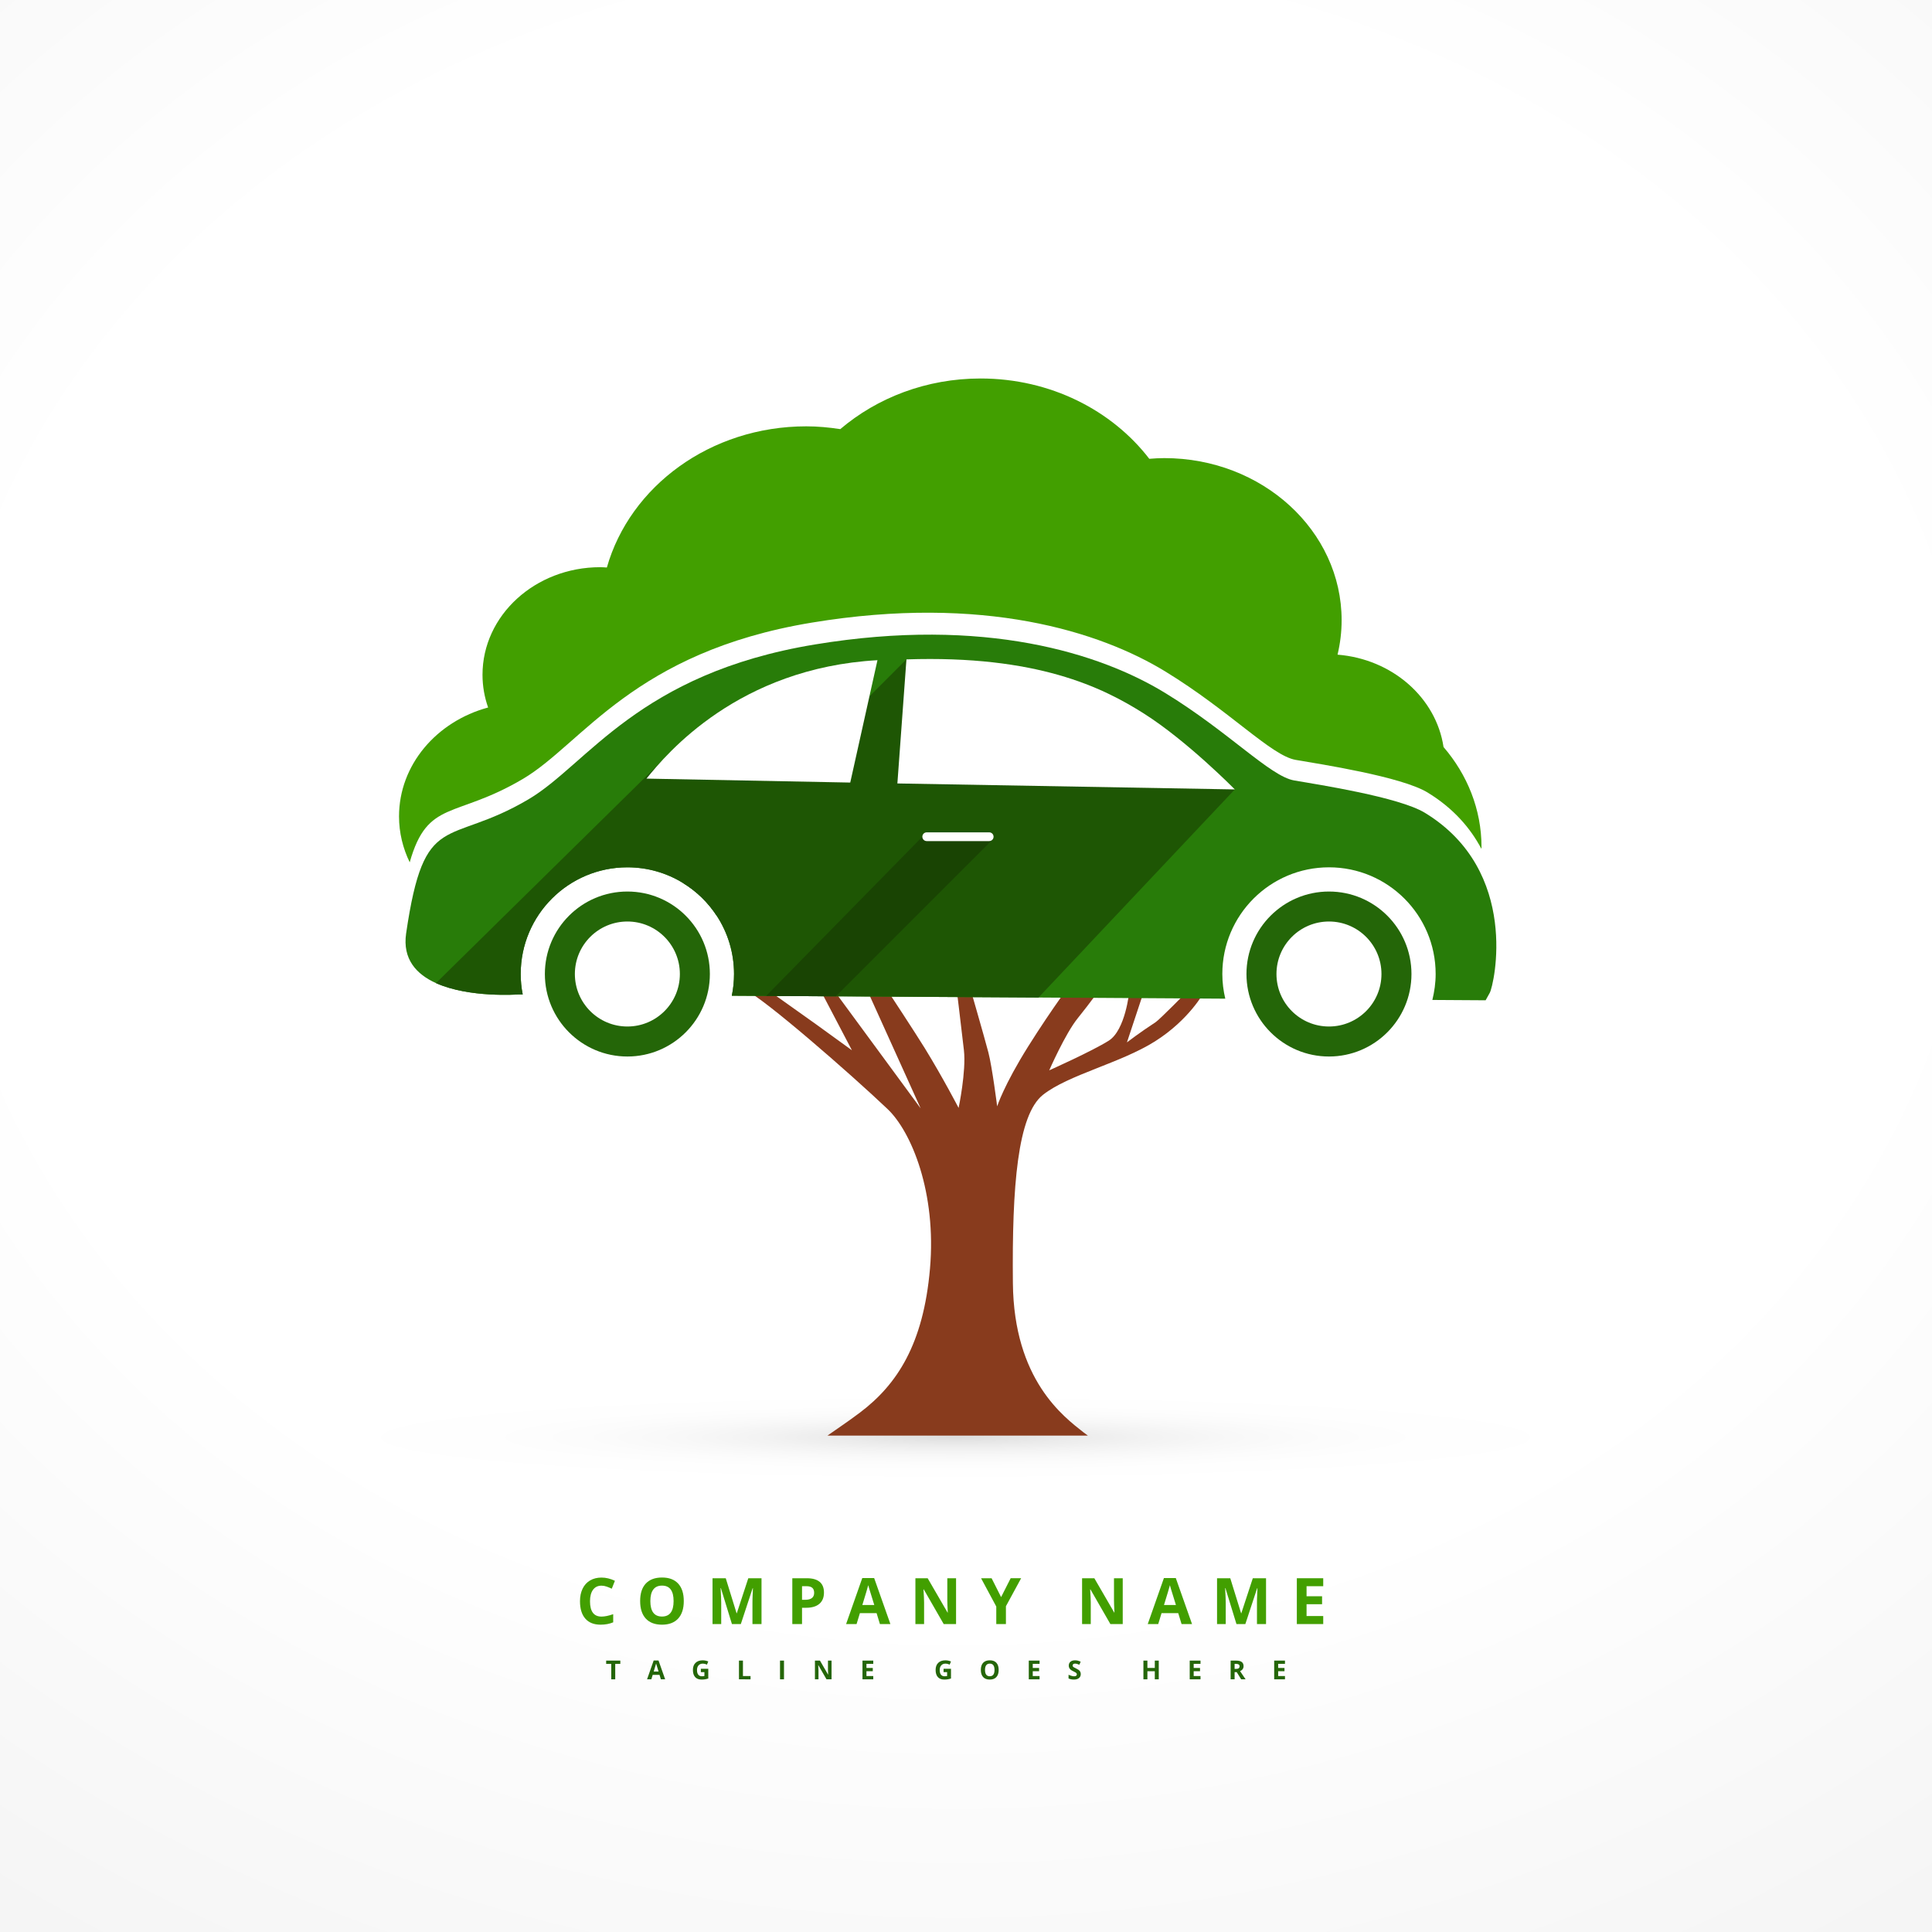 <?xml version="1.0" encoding="utf-8"?>
<!-- Generator: Adobe Illustrator 27.5.0, SVG Export Plug-In . SVG Version: 6.00 Build 0)  -->
<svg version="1.1" id="Design" xmlns="http://www.w3.org/2000/svg" xmlns:xlink="http://www.w3.org/1999/xlink" x="0px" y="0px"
	 viewBox="0 0 288 288" style="enable-background:new 0 0 288 288;" xml:space="preserve">
<rect x="0" y="0" width="288" height="288" fill="#333333" stroke="none"/>
<g id="XMLID_1139_">
	
		<radialGradient id="XMLID_00000124134796499716075570000010019373857612089514_" cx="142.667" cy="119.333" r="264.339" gradientTransform="matrix(1 0.003 -0.003 0.83 0.337 19.78)" gradientUnits="userSpaceOnUse">
		<stop  offset="0.556" style="stop-color:#FFFFFF"/>
		<stop  offset="1" style="stop-color:#F3F3F3"/>
	</radialGradient>
	<rect id="XMLID_5237_" style="fill:url(#XMLID_00000124134796499716075570000010019373857612089514_);" width="288" height="288"/>
	
		<radialGradient id="XMLID_00000082354283631201305460000003783527854709569925_" cx="58.746" cy="3495.008" r="63.815" gradientTransform="matrix(1.461 0 0 0.1 56.623 -135.229)" gradientUnits="userSpaceOnUse">
		<stop  offset="0" style="stop-color:#787878"/>
		<stop  offset="0.067" style="stop-color:#8F8F8F"/>
		<stop  offset="0.184" style="stop-color:#B2B2B2"/>
		<stop  offset="0.309" style="stop-color:#CECECE"/>
		<stop  offset="0.443" style="stop-color:#E4E4E4"/>
		<stop  offset="0.589" style="stop-color:#F3F3F3"/>
		<stop  offset="0.757" style="stop-color:#FCFCFC"/>
		<stop  offset="1" style="stop-color:#FFFFFF"/>
	</radialGradient>
	<path id="XMLID_5236_" style="opacity:0.25;fill:url(#XMLID_00000082354283631201305460000003783527854709569925_);" d="
		M235.667,214.273c0,3.524-41.735,6.381-93.221,6.381c-51.484,0-93.221-2.857-93.221-6.381c0-3.526,41.738-6.383,93.221-6.383
		C193.932,207.89,235.667,210.747,235.667,214.273z"/>
	<g id="XMLID_1140_">
		<g id="XMLID_1141_">
			<path id="XMLID_1142_" style="fill:#429F00;" d="M89.665,236.372c-0.545,0-0.967,0.205-1.266,0.614
				c-0.299,0.41-0.448,0.98-0.448,1.712c0,1.523,0.571,2.285,1.714,2.285c0.479,0,1.061-0.12,1.743-0.36v1.215
				c-0.561,0.233-1.186,0.35-1.878,0.35c-0.994,0-1.754-0.301-2.28-0.904c-0.526-0.602-0.79-1.468-0.79-2.595
				c0-0.71,0.129-1.332,0.388-1.866c0.258-0.534,0.63-0.944,1.114-1.229c0.484-0.285,1.052-0.427,1.703-0.427
				c0.664,0,1.33,0.16,1.999,0.481l-0.467,1.177c-0.256-0.121-0.513-0.227-0.771-0.317
				C90.168,236.418,89.914,236.372,89.665,236.372z"/>
			<path id="XMLID_1144_" style="fill:#429F00;" d="M101.93,238.671c0,1.13-0.28,2-0.841,2.607
				c-0.561,0.607-1.364,0.911-2.411,0.911c-1.046,0-1.85-0.304-2.411-0.911c-0.56-0.607-0.841-1.48-0.841-2.616
				c0-1.137,0.281-2.005,0.843-2.605c0.562-0.599,1.368-0.899,2.418-0.899c1.05,0,1.853,0.302,2.408,0.906
				C101.653,236.668,101.93,237.537,101.93,238.671z M96.946,238.671c0,0.763,0.145,1.337,0.434,1.724
				c0.29,0.386,0.723,0.58,1.299,0.58c1.155,0,1.733-0.768,1.733-2.303c0-1.538-0.575-2.308-1.724-2.308
				c-0.576,0-1.011,0.194-1.303,0.582C97.092,237.332,96.946,237.908,96.946,238.671z"/>
			<path id="XMLID_1147_" style="fill:#429F00;" d="M109.108,242.096l-1.645-5.358h-0.042c0.059,1.09,0.089,1.817,0.089,2.182v3.177
				h-1.294v-6.83h1.971l1.617,5.223h0.028l1.715-5.223h1.971v6.83h-1.35v-3.233c0-0.153,0.003-0.329,0.007-0.528
				c0.005-0.199,0.026-0.729,0.063-1.588h-0.042l-1.762,5.349H109.108z"/>
			<path id="XMLID_1149_" style="fill:#429F00;" d="M122.827,237.396c0,0.735-0.229,1.297-0.689,1.687
				c-0.46,0.389-1.113,0.584-1.96,0.584h-0.621v2.429h-1.448v-6.83h2.182c0.828,0,1.458,0.178,1.89,0.535
				C122.611,236.157,122.827,236.689,122.827,237.396z M119.557,238.479h0.477c0.445,0,0.778-0.088,1-0.264
				c0.221-0.176,0.331-0.432,0.331-0.769c0-0.339-0.092-0.59-0.278-0.752c-0.185-0.162-0.476-0.243-0.871-0.243h-0.659V238.479z"/>
			<path id="XMLID_1152_" style="fill:#429F00;" d="M131.168,242.096l-0.495-1.626h-2.49l-0.495,1.626h-1.561l2.411-6.858h1.771
				l2.421,6.858H131.168z M130.327,239.255c-0.458-1.473-0.716-2.307-0.773-2.499c-0.058-0.193-0.099-0.346-0.124-0.458
				c-0.103,0.399-0.397,1.385-0.883,2.957H130.327z"/>
			<path id="XMLID_1155_" style="fill:#429F00;" d="M142.518,242.096h-1.842l-2.971-5.167h-0.042
				c0.06,0.913,0.089,1.563,0.089,1.953v3.214h-1.294v-6.83h1.827l2.966,5.116h0.032c-0.046-0.888-0.069-1.516-0.069-1.883v-3.233
				h1.304V242.096z"/>
			<path id="XMLID_1157_" style="fill:#429F00;" d="M149.233,238.078l1.425-2.813h1.56l-2.267,4.172v2.658h-1.438v-2.612
				l-2.266-4.218h1.569L149.233,238.078z"/>
			<path id="XMLID_1159_" style="fill:#429F00;" d="M167.364,242.096h-1.842l-2.971-5.167h-0.042
				c0.06,0.913,0.089,1.563,0.089,1.953v3.214h-1.294v-6.83h1.827l2.966,5.116h0.032c-0.046-0.888-0.069-1.516-0.069-1.883v-3.233
				h1.304V242.096z"/>
			<path id="XMLID_1161_" style="fill:#429F00;" d="M176.134,242.096l-0.495-1.626h-2.49l-0.495,1.626h-1.561l2.411-6.858h1.77
				l2.421,6.858H176.134z M175.294,239.255c-0.458-1.473-0.716-2.307-0.773-2.499c-0.058-0.193-0.099-0.346-0.123-0.458
				c-0.104,0.399-0.398,1.385-0.884,2.957H175.294z"/>
			<path id="XMLID_1164_" style="fill:#429F00;" d="M184.317,242.096l-1.645-5.358h-0.043c0.06,1.09,0.09,1.817,0.09,2.182v3.177
				h-1.295v-6.83h1.972l1.616,5.223h0.028l1.715-5.223h1.972v6.83h-1.351v-3.233c0-0.153,0.003-0.329,0.007-0.528
				c0.005-0.199,0.025-0.729,0.063-1.588h-0.042l-1.762,5.349H184.317z"/>
			<path id="XMLID_1166_" style="fill:#429F00;" d="M197.251,242.096h-3.934v-6.83h3.934v1.187h-2.485v1.499h2.313v1.186h-2.313
				v1.762h2.485V242.096z"/>
		</g>
	</g>
	<g id="XMLID_1168_">
		<g id="XMLID_1169_">
			<path id="XMLID_1170_" style="fill:#246608;" d="M91.711,250.333h-0.592v-2.299h-0.758v-0.492h2.108v0.492h-0.758V250.333z"/>
			<path id="XMLID_1172_" style="fill:#246608;" d="M98.517,250.333l-0.203-0.665h-1.018l-0.202,0.665h-0.638l0.985-2.803h0.723
				l0.989,2.803H98.517z M98.174,249.173c-0.187-0.602-0.293-0.942-0.316-1.022c-0.023-0.079-0.04-0.141-0.051-0.187
				c-0.042,0.163-0.162,0.565-0.361,1.209H98.174z"/>
			<path id="XMLID_1175_" style="fill:#246608;" d="M104.475,248.766h1.107v1.447c-0.179,0.059-0.348,0.1-0.507,0.123
				c-0.158,0.023-0.32,0.035-0.486,0.035c-0.421,0-0.743-0.124-0.965-0.371c-0.222-0.247-0.333-0.603-0.333-1.066
				c0-0.451,0.129-0.802,0.387-1.054c0.258-0.252,0.615-0.378,1.072-0.378c0.286,0,0.563,0.058,0.828,0.172l-0.196,0.474
				c-0.204-0.102-0.415-0.153-0.636-0.153c-0.256,0-0.461,0.086-0.615,0.258c-0.154,0.172-0.231,0.403-0.231,0.693
				c0,0.303,0.062,0.535,0.186,0.694s0.304,0.239,0.541,0.239c0.124,0,0.249-0.013,0.377-0.038v-0.582h-0.529V248.766z"/>
			<path id="XMLID_1177_" style="fill:#246608;" d="M110.157,250.333v-2.791h0.592v2.302h1.132v0.489H110.157z"/>
			<path id="XMLID_1179_" style="fill:#246608;" d="M116.276,250.333v-2.791h0.592v2.791H116.276z"/>
			<path id="XMLID_1181_" style="fill:#246608;" d="M123.957,250.333h-0.752l-1.214-2.111h-0.017
				c0.024,0.373,0.037,0.639,0.037,0.798v1.313h-0.529v-2.791h0.747l1.212,2.09h0.013c-0.019-0.363-0.028-0.619-0.028-0.77v-1.321
				h0.533V250.333z"/>
			<path id="XMLID_1183_" style="fill:#246608;" d="M130.177,250.333h-1.608v-2.791h1.608v0.485h-1.016v0.613h0.945v0.485h-0.945
				v0.72h1.016V250.333z"/>
			<path id="XMLID_1185_" style="fill:#246608;" d="M140.655,248.766h1.107v1.447c-0.18,0.059-0.349,0.1-0.507,0.123
				c-0.158,0.023-0.32,0.035-0.486,0.035c-0.421,0-0.743-0.124-0.965-0.371c-0.222-0.247-0.333-0.603-0.333-1.066
				c0-0.451,0.129-0.802,0.387-1.054c0.258-0.252,0.615-0.378,1.072-0.378c0.286,0,0.563,0.058,0.828,0.172l-0.196,0.474
				c-0.204-0.102-0.416-0.153-0.636-0.153c-0.256,0-0.461,0.086-0.615,0.258c-0.154,0.172-0.23,0.403-0.23,0.693
				c0,0.303,0.062,0.535,0.186,0.694c0.124,0.16,0.305,0.239,0.541,0.239c0.124,0,0.249-0.013,0.377-0.038v-0.582h-0.529V248.766z"
				/>
			<path id="XMLID_1187_" style="fill:#246608;" d="M148.87,248.934c0,0.462-0.114,0.817-0.344,1.065
				c-0.229,0.248-0.558,0.372-0.984,0.372c-0.428,0-0.757-0.124-0.985-0.372c-0.23-0.249-0.344-0.604-0.344-1.069
				c0-0.464,0.114-0.819,0.345-1.064c0.23-0.245,0.559-0.367,0.987-0.367c0.43,0,0.758,0.123,0.984,0.37
				C148.757,248.115,148.87,248.471,148.87,248.934z M146.833,248.934c0,0.312,0.06,0.547,0.178,0.705
				c0.118,0.158,0.295,0.237,0.531,0.237c0.472,0,0.708-0.314,0.708-0.941c0-0.629-0.235-0.943-0.705-0.943
				c-0.235,0-0.412,0.08-0.532,0.238C146.893,248.387,146.833,248.622,146.833,248.934z"/>
			<path id="XMLID_1190_" style="fill:#246608;" d="M154.967,250.333h-1.608v-2.791h1.608v0.485h-1.016v0.613h0.944v0.485h-0.944
				v0.72h1.016V250.333z"/>
			<path id="XMLID_1192_" style="fill:#246608;" d="M161.106,249.558c0,0.252-0.091,0.45-0.272,0.595
				c-0.182,0.146-0.434,0.218-0.757,0.218c-0.298,0-0.561-0.056-0.79-0.168v-0.55c0.188,0.084,0.348,0.143,0.477,0.178
				c0.131,0.034,0.25,0.051,0.358,0.051c0.13,0,0.23-0.025,0.299-0.074c0.069-0.05,0.104-0.124,0.104-0.222
				c0-0.055-0.015-0.104-0.046-0.146c-0.03-0.043-0.075-0.084-0.134-0.123c-0.06-0.039-0.181-0.102-0.362-0.189
				c-0.171-0.08-0.299-0.157-0.384-0.231c-0.085-0.074-0.153-0.16-0.204-0.258c-0.051-0.098-0.076-0.212-0.076-0.344
				c0-0.247,0.083-0.441,0.251-0.583c0.167-0.141,0.398-0.212,0.693-0.212c0.146,0,0.284,0.018,0.416,0.052
				c0.132,0.034,0.27,0.083,0.413,0.145l-0.191,0.46c-0.148-0.062-0.271-0.104-0.369-0.128c-0.098-0.024-0.193-0.037-0.287-0.037
				c-0.112,0-0.198,0.026-0.258,0.079c-0.06,0.052-0.09,0.12-0.09,0.204c0,0.052,0.012,0.098,0.036,0.137
				c0.024,0.039,0.063,0.076,0.116,0.112c0.053,0.036,0.178,0.102,0.375,0.196c0.261,0.125,0.439,0.25,0.536,0.375
				C161.057,249.222,161.106,249.376,161.106,249.558z"/>
			<path id="XMLID_1194_" style="fill:#246608;" d="M172.735,250.333h-0.591v-1.205h-1.104v1.205h-0.593v-2.791h0.593v1.094h1.104
				v-1.094h0.591V250.333z"/>
			<path id="XMLID_1196_" style="fill:#246608;" d="M178.957,250.333h-1.608v-2.791h1.608v0.485h-1.016v0.613h0.944v0.485h-0.944
				v0.72h1.016V250.333z"/>
			<path id="XMLID_1198_" style="fill:#246608;" d="M184.041,249.262v1.071h-0.592v-2.791h0.813c0.379,0,0.66,0.069,0.842,0.207
				c0.182,0.138,0.273,0.348,0.273,0.629c0,0.164-0.046,0.311-0.136,0.438c-0.091,0.128-0.219,0.228-0.384,0.3
				c0.42,0.628,0.693,1.033,0.82,1.216h-0.656l-0.666-1.071H184.041z M184.041,248.781h0.191c0.186,0,0.325-0.031,0.414-0.093
				c0.089-0.063,0.134-0.161,0.134-0.294c0-0.132-0.046-0.226-0.137-0.282c-0.091-0.056-0.232-0.084-0.423-0.084h-0.18V248.781z"/>
			<path id="XMLID_1201_" style="fill:#246608;" d="M191.548,250.333h-1.607v-2.791h1.607v0.485h-1.016v0.613h0.945v0.485h-0.945
				v0.72h1.016V250.333z"/>
		</g>
	</g>
	<g id="XMLID_1203_">
		<path id="XMLID_1204_" style="fill:#883B1D;" d="M138.631,189.109c-0.979,11.291-4.916,17.271-10.389,21.424
			c-1.876,1.422-3.635,2.571-4.89,3.467h38.813c-0.216-0.152-0.433-0.31-0.644-0.477c-2.947-2.327-10.389-7.806-10.531-22.258
			c-0.142-14.449,0.7-25.08,4.495-28.069c3.789-2.99,11.573-4.728,16.693-7.965c5.126-3.235,7.328-7.365,7.328-7.365l-2.543-0.054
			c0,0-4.085,4.159-4.688,4.557c-2.424,1.581-4.284,3.018-4.284,3.018l2.594-7.817l-2.253,0.296c0,0-0.569,5.689-3.044,7.26
			c-2.475,1.567-8.882,4.426-8.882,4.426s2.378-5.442,4.239-7.752c2.02-2.503,3.527-4.651,3.527-4.651l-4.074-1.161
			c0,0-3.163,4.173-6.816,9.985c-3.647,5.815-4.637,8.947-4.637,8.947s-0.745-5.877-1.309-8.036
			c-0.558-2.159-3.027-10.691-3.027-10.691l-1.815,0.359c0,0,0.706,5.727,1.195,10.002c0.358,3.16-0.791,8.603-0.791,8.603
			s-2.327-4.489-5.041-8.904c-1.405-2.282-5.462-8.449-5.462-8.449l-3.072-0.091l7.92,17.512l-13.604-18.508l-1.542,0.498
			l4.899,9.348l-5.405-3.914l-7.078-5.033h-3.357c2.668,1.161,15.601,12.429,21.148,17.703
			C135.889,168.72,139.616,177.815,138.631,189.109z"/>
		<path id="XMLID_1205_" style="fill:#246608;" d="M93.524,132.899c-6.793,0-12.301,5.505-12.301,12.295
			c0,6.788,5.508,12.298,12.301,12.298c6.788,0,12.295-5.511,12.295-12.298C105.82,138.403,100.312,132.899,93.524,132.899z
			 M93.524,153.02c-4.324,0-7.829-3.505-7.829-7.826c0-4.324,3.505-7.826,7.829-7.826c4.318,0,7.823,3.502,7.823,7.826
			C101.347,149.515,97.843,153.02,93.524,153.02z"/>
		<path id="XMLID_1208_" style="fill:#246608;" d="M198.11,132.899c-6.793,0-12.301,5.505-12.301,12.295
			c0,6.788,5.507,12.298,12.301,12.298c6.788,0,12.295-5.511,12.295-12.298C210.405,138.403,204.898,132.899,198.11,132.899z
			 M198.11,153.02c-4.324,0-7.829-3.505-7.829-7.826c0-4.324,3.505-7.826,7.829-7.826c4.319,0,7.823,3.502,7.823,7.826
			C205.933,149.515,202.429,153.02,198.11,153.02z"/>
		<path id="XMLID_1211_" style="fill:#287C09;" d="M222.08,147.99c-0.62,1.12-0.62,1.12-0.62,1.12l-7.94-0.05
			c0.3-1.24,0.49-2.53,0.49-3.87c0-8.78-7.12-15.9-15.9-15.9c-8.78,0-15.9,7.12-15.9,15.9c0,1.27,0.16,2.5,0.44,3.68l-27.84-0.17
			l-30.21-0.18l-10.39-0.06l-5.12-0.03c0.22-1.05,0.33-2.13,0.33-3.24c0-3.19-0.94-6.16-2.56-8.65c-1.29-1.99-3.02-3.68-5.06-4.92
			c-2.41-1.48-5.24-2.33-8.28-2.33c-8.78,0-15.9,7.12-15.9,15.9c0,1.05,0.1,2.06,0.3,3.05h-0.67c0,0-7.28,0.55-12.26-1.69
			c-2.9-1.31-5.01-3.56-4.45-7.41c2.73-18.66,6.09-12.8,18.26-20c8.77-5.19,16.33-18.73,42.67-23.07c25.35-4.19,42.6,1.36,52.17,7.2
			c9.56,5.84,15.68,12.45,19.28,13.07c3.6,0.62,15.61,2.47,19.48,4.82C226.68,129.85,222.7,146.87,222.08,147.99z"/>
		<path id="XMLID_1212_" style="fill:#1E5604;" d="M126.75,116.65l-19.89,19.89c-1.29-1.99-3.02-3.68-5.06-4.92
			c-2.41-1.48-5.24-2.33-8.28-2.33c-8.78,0-15.9,7.12-15.9,15.9c0,1.05,0.1,2.06,0.3,3.05h-0.67c0,0-7.28,0.55-12.26-1.69
			l35.51-34.93l23.38-4.74l0.6,2.05L126.75,116.65z"/>
		<path id="XMLID_1213_" style="fill:#1E5604;" d="M184.07,117.68l-29.26,31.02l-45.72-0.27c0.22-1.05,0.33-2.13,0.33-3.24
			c0-3.19-0.94-6.16-2.56-8.65c-1.29-1.99-3.02-3.68-5.06-4.92l22.68-22.69l10.64-10.64L184.07,117.68z"/>
		<path id="XMLID_4443_" style="fill:#429F00;" d="M77.975,116.097c8.853-5.243,16.483-18.901,43.059-23.288
			c25.592-4.224,42.996,1.38,52.651,7.271c9.65,5.892,15.823,12.568,19.458,13.194c3.635,0.626,15.754,2.484,19.652,4.856
			c3.863,2.353,6.401,5.314,8.034,8.404c0-0.088,0.017-0.174,0.017-0.264c0-5.636-2.128-10.802-5.661-14.913
			c-1.104-7.354-7.641-13.114-15.8-13.768c0.393-1.653,0.609-3.368,0.609-5.127c0-13.351-11.828-24.172-26.428-24.172
			c-0.757,0-1.502,0.043-2.242,0.105c-5.564-7.234-14.747-11.974-25.154-11.974c-8.085,0-15.419,2.879-20.909,7.547
			c-1.655-0.25-3.334-0.415-5.064-0.415c-14.309,0-26.291,8.944-29.734,21.046c-0.33-0.02-0.66-0.048-0.99-0.048
			c-9.689,0-17.547,7.183-17.547,16.042c0,1.698,0.296,3.334,0.836,4.873c-7.675,2.071-13.28,8.551-13.28,16.238
			c0,2.441,0.581,4.751,1.593,6.842C63.745,119.107,67.813,122.108,77.975,116.097z"/>
		<path id="XMLID_1214_" style="fill:#FFFFFF;" d="M96.369,116.066c3.004-3.726,13.712-16.491,34.433-17.652l-4.057,18.241
			L96.369,116.066z"/>
		<polygon id="XMLID_1215_" style="fill:#194403;" points="148.04,125.08 124.6,148.52 114.21,148.46 137.49,124.73 		"/>
		<path id="XMLID_1216_" style="fill:#FFFFFF;" d="M133.772,116.788l1.349-18.494c19.452-0.646,29.21,4.148,35.412,8.082
			c6.464,4.099,13.541,11.302,13.541,11.302L133.772,116.788z"/>
		<path id="XMLID_1217_" style="fill:#FFFFFF;" d="M147.461,125.38h-9.319c-0.358,0-0.649-0.293-0.649-0.651
			c0-0.361,0.29-0.652,0.649-0.652h9.319c0.359,0,0.649,0.29,0.649,0.652C148.11,125.087,147.82,125.38,147.461,125.38z"/>
	</g>
</g>
</svg>
